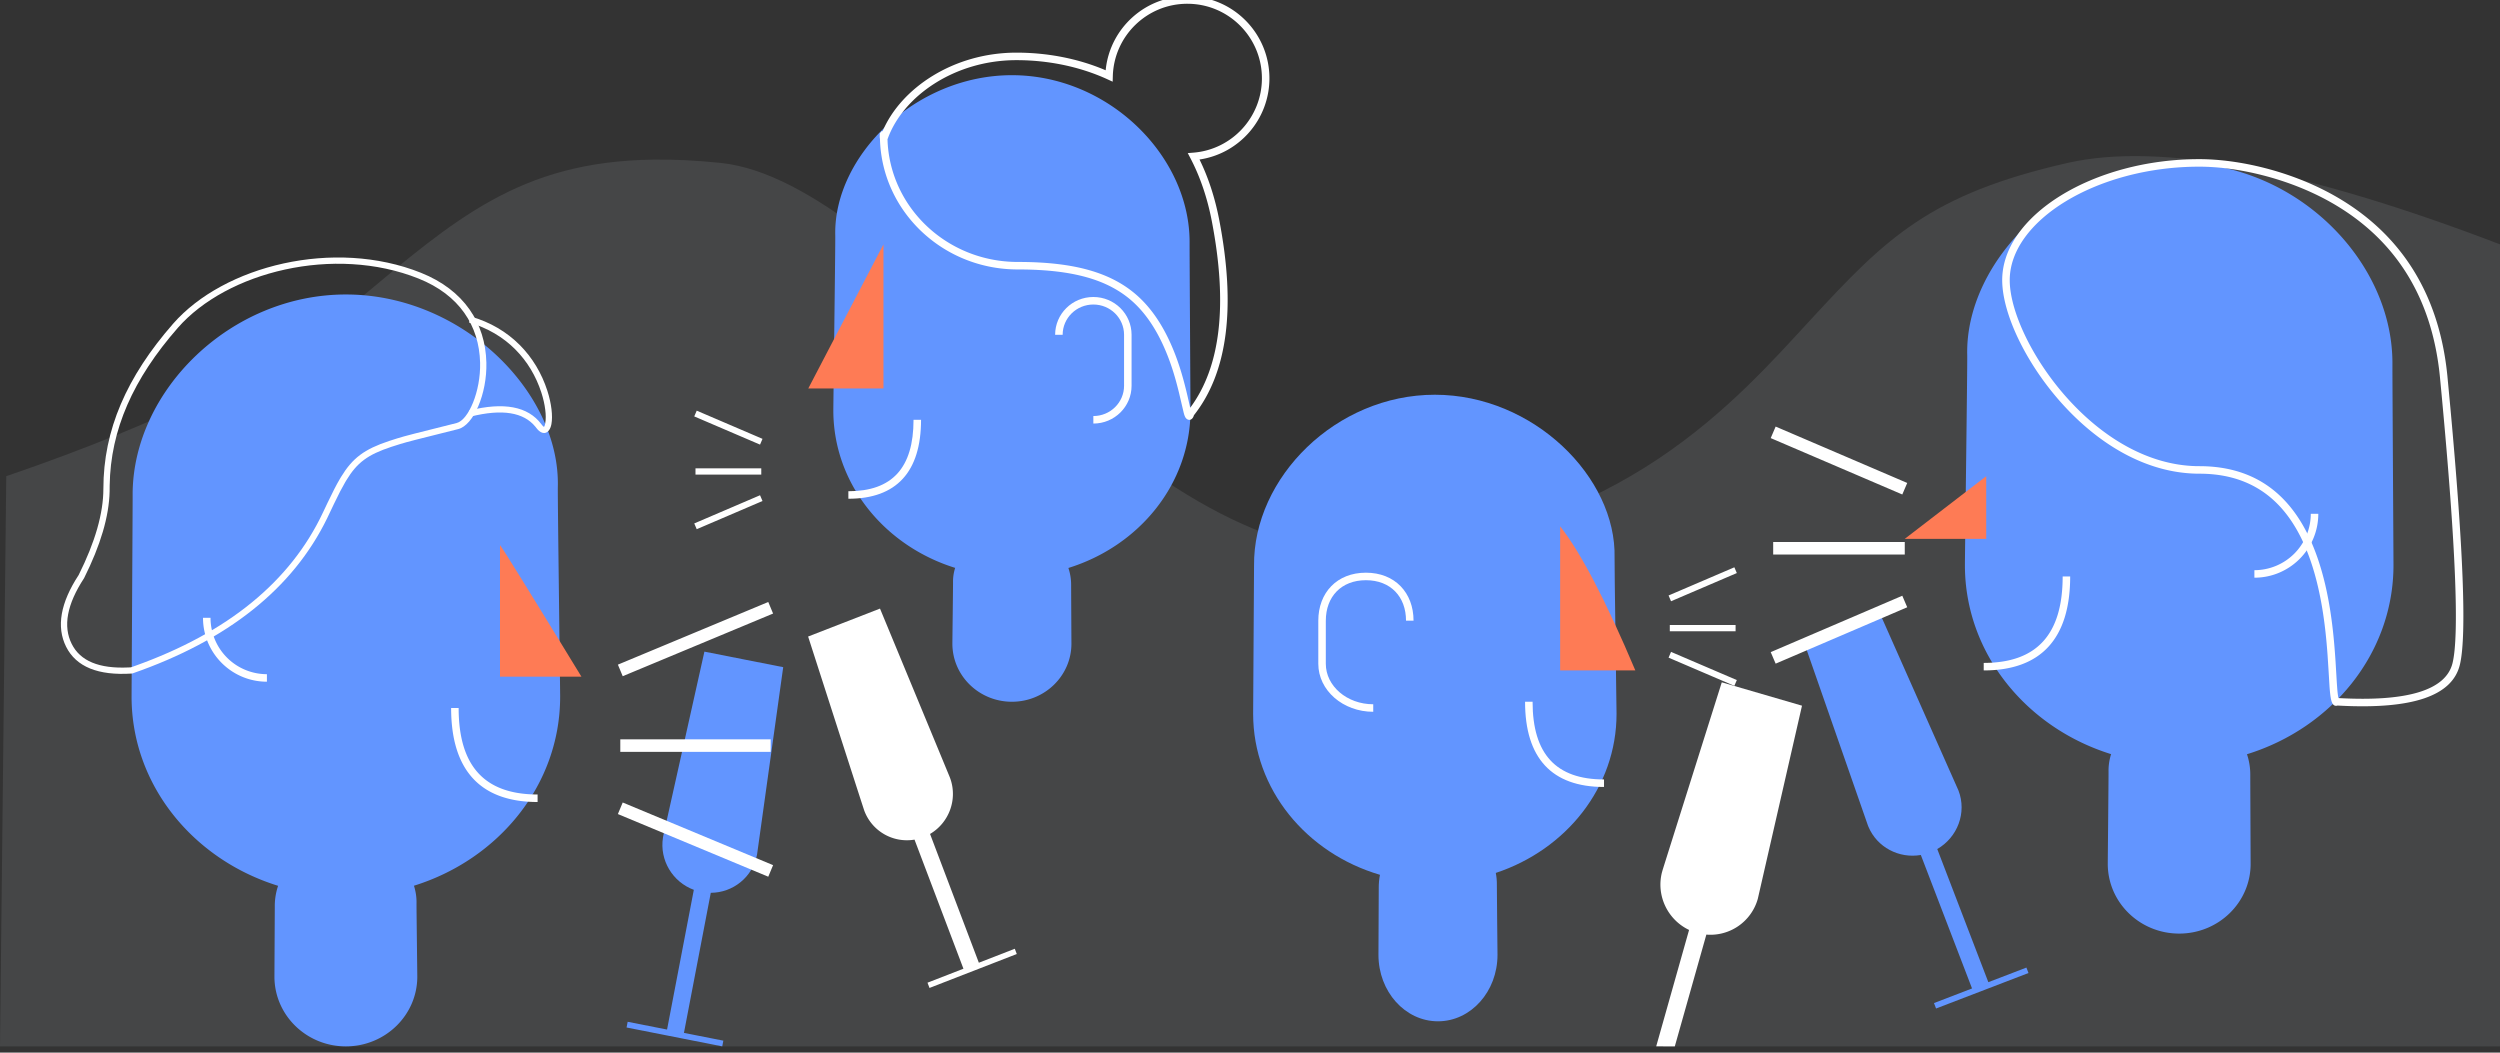 <svg xmlns="http://www.w3.org/2000/svg" width="399" height="168" viewBox="0 0 399 168">
    <rect x="0" y="0" width="399" height="168" fill="#333333" stroke="none"/>
    <g fill="none" fill-rule="evenodd">
        <path fill="#EFF4FF" fill-opacity=".1" d="M57 48c15.59-12.992 25.93-22.233 47.262-22.525 3.297-.045 6.856.123 10.738.525 29 3 66 65 105 62s57-24 69-37 19-20 41-25c14.667-3.333 37.667 1 69 13v128H0l1-91c25.333-8.667 44-18 56-28z"/>
        <path fill="#6295FF" d="M55.2 47c18.6 0 34.2 15.6 33.83 30.705-.038 1.534.353 30.661.37 33.36v.135c0 14.03-9.772 25.939-23.333 30.161.287.913.431 1.852.41 2.786-.013.548.123 11.165.123 11.723 0 6.147-5.104 11.13-11.4 11.13s-11.4-4.983-11.4-11.13c0-.346.05-9.186.056-10.914v-.281a10.17 10.17 0 0 1 .527-3.3C30.797 137.17 21 125.249 21 111.2c0-.998.155-26.769.169-31.329v-1.155C21.312 62.29 36.786 47 55.2 47z"/>
        <path fill="#FE7B55" d="M79.8 108h13c-8.318-13.626-12.651-20.626-13-21v21z"/>
        <path fill="#FFF" fill-rule="nonzero" d="M72 113c0 9.92 4.656 15 13.8 15v-1.2c-8.456 0-12.6-4.52-12.6-13.8H72zM42.6 107.6a9 9 0 0 1-9-9h-1.2c0 5.633 4.567 10.2 10.2 10.2v-1.2z"/>
        <path fill="#6295FF" d="M347.8 26c-18.6 0-34.2 15.6-33.83 30.705.038 1.534-.353 30.661-.37 33.36v.135c0 14.03 9.772 25.939 23.333 30.161a8.618 8.618 0 0 0-.41 2.786c.013.548-.123 14.165-.123 14.723 0 6.147 5.104 11.13 11.4 11.13s11.4-4.983 11.4-11.13c0-.343-.05-11.566-.056-13.813v-.382a10.17 10.17 0 0 0-.527-3.3C372.203 116.17 382 104.249 382 90.2c0-.998-.155-26.769-.169-31.329v-1.155C381.688 41.29 366.214 26 347.8 26z"/>
        <path fill="#FE7B55" d="M317 86h-13l13-10v10z"/>
        <path fill="#FFF" fill-rule="nonzero" d="M330.4 92c0 9.92-4.656 15-13.8 15v-1.2c8.456 0 12.6-4.52 12.6-13.8h1.2zM359.8 91a9 9 0 0 0 9-9h1.2c0 5.633-4.567 10.2-10.2 10.2V91z"/>
        <path fill="#FFF" fill-rule="nonzero" d="M372.973 112.634c-.587.107-.838-.422-.99-1.276l-.045-.29a24.96 24.96 0 0 1-.158-1.698l-.154-2.546-.15-2.324c-.06-.832-.126-1.617-.201-2.403-.292-3.048-.713-5.827-1.326-8.453-2.638-11.305-8.362-17.88-18.564-18.041l-.824-.007c-7.896-.156-15.574-4.503-21.797-11.561-5.48-6.217-9.128-13.897-9.21-19.154C319.392 34.476 334.042 25.4 351 25.4c6.219 0 14.534 1.854 21.568 5.828 10.146 5.73 16.67 15.116 18.03 28.715l.49 5.219c2.056 22.441 2.581 35.957 1.563 40.685l-.069.299c-1.24 4.96-7.617 7.057-18.983 6.487l-.512-.027-.114.028zm.248-1.222c11.119.618 17.133-1.303 18.197-5.558 1.096-4.383.526-18.683-1.725-42.737l-.29-3.057c-1.32-13.195-7.608-22.243-17.425-27.788C365.14 28.41 357.025 26.6 351 26.6c-16.375 0-30.395 8.687-30.246 18.262.076 4.934 3.603 12.36 8.91 18.379 6.016 6.823 13.395 11.002 20.91 11.155l.816.007c10.863.163 16.977 7.18 19.728 18.968.626 2.684 1.054 5.515 1.351 8.612.095.994.175 1.986.248 3.067l.044.66.198 3.31.067.923c.044.534.088.915.14 1.206l.018.099.037.164z"/>
        <path fill="#6295FF" d="M161.5 12C146 12 133 25 133.308 37.588 133.34 38.893 133 64.17 133 65.5c0 11.692 8.143 21.615 19.444 25.134a7.2 7.2 0 0 0-.341 2.322c.01.456-.103 9.304-.103 9.769 0 5.122 4.253 9.275 9.5 9.275s9.5-4.153 9.5-9.275c0-.3-.046-8.246-.047-9.237v-.092a8.474 8.474 0 0 0-.439-2.749C181.836 87.14 190 77.207 190 65.5c0-.845-.133-22.993-.141-26.274v-.381C190 25 177 12 161.5 12z"/>
        <path fill="#FE7B55" d="M141 62h-12l12-23v23z"/>
        <path fill="#FFF" fill-rule="nonzero" d="M147 67c0 8.32-3.923 12.6-11.6 12.6v-1.2c6.99 0 10.4-3.72 10.4-11.4h1.2zM174.5 66.4c2.708 0 4.9-2.164 4.9-4.829V53.43c0-2.665-2.192-4.829-4.9-4.829s-4.9 2.164-4.9 4.829h-1.2c0-3.332 2.733-6.029 6.1-6.029 3.367 0 6.1 2.697 6.1 6.029v8.142c0 3.332-2.733 6.029-6.1 6.029v-1.2z"/>
        <path fill="#FFF" fill-rule="nonzero" d="M189.5-.6c7.235 0 13.1 5.865 13.1 13.1 0 6.54-4.81 12.014-11.157 12.957 1.404 2.863 2.46 6.075 3.146 9.641 2.684 13.948 1.354 24.35-4.042 31.179a1.315 1.315 0 0 1-.196.43c-.384.516-.945.31-1.186-.134a2.854 2.854 0 0 1-.21-.568l-.044-.16-.74-3.15c-.664-2.735-1.387-5.029-2.397-7.302-1.295-2.911-2.903-5.332-4.892-7.158-4.038-3.71-9.86-5.167-17.925-5.228l-.903-.005c-11.701-.185-21.227-9.275-21.608-20.671l-.005-.189-.015-.07a1.153 1.153 0 0 1-.015-.094l-.007-.1-.003-.16.006-.167.012-.138.003-.023-.004-.142.032.008.029-.043.187-.25.206-.042c2.91-6.832 11.288-12.52 21.349-12.52 4.868 0 9.792.915 14.242 2.815l.034-.31C177.283 4.41 182.818-.6 189.5-.6zm0 1.2c-6.435 0-11.7 5.116-11.893 11.531l-.028.905-.823-.378c-4.488-2.062-9.541-3.058-14.535-3.058-9.915 0-18.082 5.786-20.524 12.492l-.053.125.016.42c.536 10.58 9.454 18.985 20.399 19.165l.904.005c8.338.063 14.422 1.585 18.731 5.544 2.123 1.95 3.82 4.504 5.176 7.555 1.045 2.348 1.787 4.704 2.467 7.5l.156.654.465 2.013c4.848-6.52 6.016-16.427 3.453-29.748-.727-3.78-1.88-7.138-3.424-10.087l-.421-.804.904-.073c6.153-.496 10.93-5.65 10.93-11.861 0-6.572-5.328-11.9-11.9-11.9z"/>
        <path fill="#6295FF" d="M229 63c15.772 0 29 13.217 28.686 26.015-.032 1.327.314 23.562.314 24.914 0 11.71-8.04 21.675-19.272 25.39.124.633.182 1.276.17 1.916-.011.522.102 10.633.102 11.165 0 5.854-4.253 10.6-9.5 10.6s-9.5-4.746-9.5-10.6c0-.336.044-9.078.047-10.482v-.18c-.006-.715.061-1.425.193-2.118-11.734-3.45-20.24-13.648-20.24-25.691 0-.912.153-22.738.144-23.635C200 76.217 213.228 63 229 63z"/>
        <path fill="#FE7B55" d="M249 107h12c-4.709-11.152-8.709-18.818-12-23v23z"/>
        <path fill="#FFF" fill-rule="nonzero" d="M243.4 112c0 8.988 4.257 13.6 12.6 13.6v-1.2c-7.657 0-11.4-4.054-11.4-12.4h-1.2zM219.167 112.4c-4.197 0-7.567-2.913-7.567-6.459V99.06c0-3.816 2.454-6.459 6.4-6.459s6.4 2.643 6.4 6.459h1.2c0-4.46-2.97-7.659-7.6-7.659-4.63 0-7.6 3.199-7.6 7.659v6.882c0 4.251 3.943 7.659 8.767 7.659v-1.2z"/>
        <path fill="#6295FF" d="M112.423 104l6.588 1.3 5.989 1.18c-2.735 19.687-4.126 29.654-4.174 29.903-.69 3.599-3.836 6.094-7.385 6.11l-4.283 22.355 6.288 1.24-.174.912-6.289-1.24-2.695-.532v-.001l-6.288-1.24.175-.91 6.288 1.239 4.272-22.3c-3.38-1.246-5.497-4.727-4.924-8.345l.043-.242c.032-.167 2.222-9.977 6.57-29.429z"/>
        <path fill="#FFF" d="M140.448 97.13l-6.01 2.337-5.463 2.124c5.896 18.316 8.887 27.588 8.974 27.817a7.255 7.255 0 0 0 8.008 4.596l7.808 20.602-5.736 2.231.319.84 5.736-2.232v.001l2.459-.956 5.736-2.23-.318-.84-5.736 2.23-7.789-20.553c2.984-1.75 4.4-5.416 3.255-8.768l-.084-.233c-.058-.154-3.778-9.143-11.159-26.967zM274.797 108.897l12.803 3.73-7.055 30.828a7.857 7.857 0 0 1-8.21 5.707l-5.036 17.84-2.969-.003 5.246-18.58c-3.387-1.606-5.262-5.428-4.34-9.15l.11-.391c.397-1.275 3.547-11.268 9.45-29.98z"/>
        <path fill="#6295FF" d="M300.307 98.518c8.09 18.2 12.179 27.419 12.27 27.656 1.354 3.53-.154 7.467-3.39 9.332l8.154 21.25 6.074-2.333.333.869-14.751 5.665-.333-.868 6.073-2.334-8.171-21.3c-3.474.597-6.975-1.213-8.36-4.499l-.091-.228c-.061-.16-3.38-9.674-9.956-28.544l6.363-2.444 5.785-2.222z"/>
        <path fill="#FFF" fill-rule="nonzero" d="M67.186 43.536c6.885 2.754 10.286 8.04 10.439 14.327.122 5.017-2.054 10.01-4.504 10.622l-6.793 1.709c-1.184.305-1.82.48-2.424.664l-1.476.468c-3.761 1.247-5.435 2.509-7.14 5.31l-.214.36c-.5.853-1.004 1.831-1.754 3.39l-1.113 2.338c-5.463 11.204-15.82 19.454-31.043 24.748l-.132.027c-5.346.348-8.873-1.063-10.48-4.275-1.592-3.187-.893-7.032 2-11.448C15.188 86.507 16.5 81.913 16.5 78c0-9.36 3.704-17.85 11.124-26.33 8.118-9.278 25.71-13.675 39.562-8.134zm-45.6 62.727c14.8-5.3 24.777-13.46 29.962-24.476l.745-1.571c.855-1.788 1.405-2.857 1.964-3.803l.177-.296c1.836-3.017 3.702-4.42 7.68-5.74l1.258-.402c.703-.218 1.357-.402 2.748-.76l6.759-1.7c1.874-.469 3.858-5.022 3.746-9.628-.144-5.9-3.31-10.823-9.81-13.423-13.456-5.382-30.597-1.096-38.439 7.865-7.13 8.15-10.736 16.256-10.872 25.147l-.009.95c-.09 3.989-1.443 8.588-4.077 13.848-2.746 4.196-3.38 7.684-1.97 10.502 1.353 2.708 4.344 3.97 9.065 3.75l.387-.02.687-.243zM99.385 107.923l24-10-.77-1.846-24 10zM99.385 128.077l24 10-.77 1.846-24-10zM99 120h24v-2H99zM303.606 78.92l-21-9 .788-1.84 21 9zM303.606 95.08l-21 9 .788 1.84 21-9zM304 88.5h-21v-2h21zM121.303 70.96l-10.5-4.5.394-.92 10.5 4.5zM121.303 79.04l-10.5 4.5.394.92 10.5-4.5zM121.5 75.75H111v-1h10.5zM266.697 95.96l10.5-4.5-.394-.92-10.5 4.5zM266.697 104.04l10.5 4.5-.394.92-10.5-4.5zM266.5 100.75H277v-1h-10.5z"/>
        <path fill="#FFF" fill-rule="nonzero" d="M75.121 66.485c5.03-1.257 8.449-.69 10.337 1.633l.142.182c.997 1.329 2.118.941 2.407-.615.238-1.282.01-3.28-.656-5.339-1.783-5.509-5.935-10.033-12.214-11.827l-.274.962c5.934 1.695 9.85 5.963 11.536 11.173.62 1.913.83 3.75.625 4.848l-.065.318c-.096.4-.185.368-.49-.03l-.069-.09c-2.144-2.858-6.014-3.562-11.521-2.185l.242.97z"/>
    </g>
</svg>

